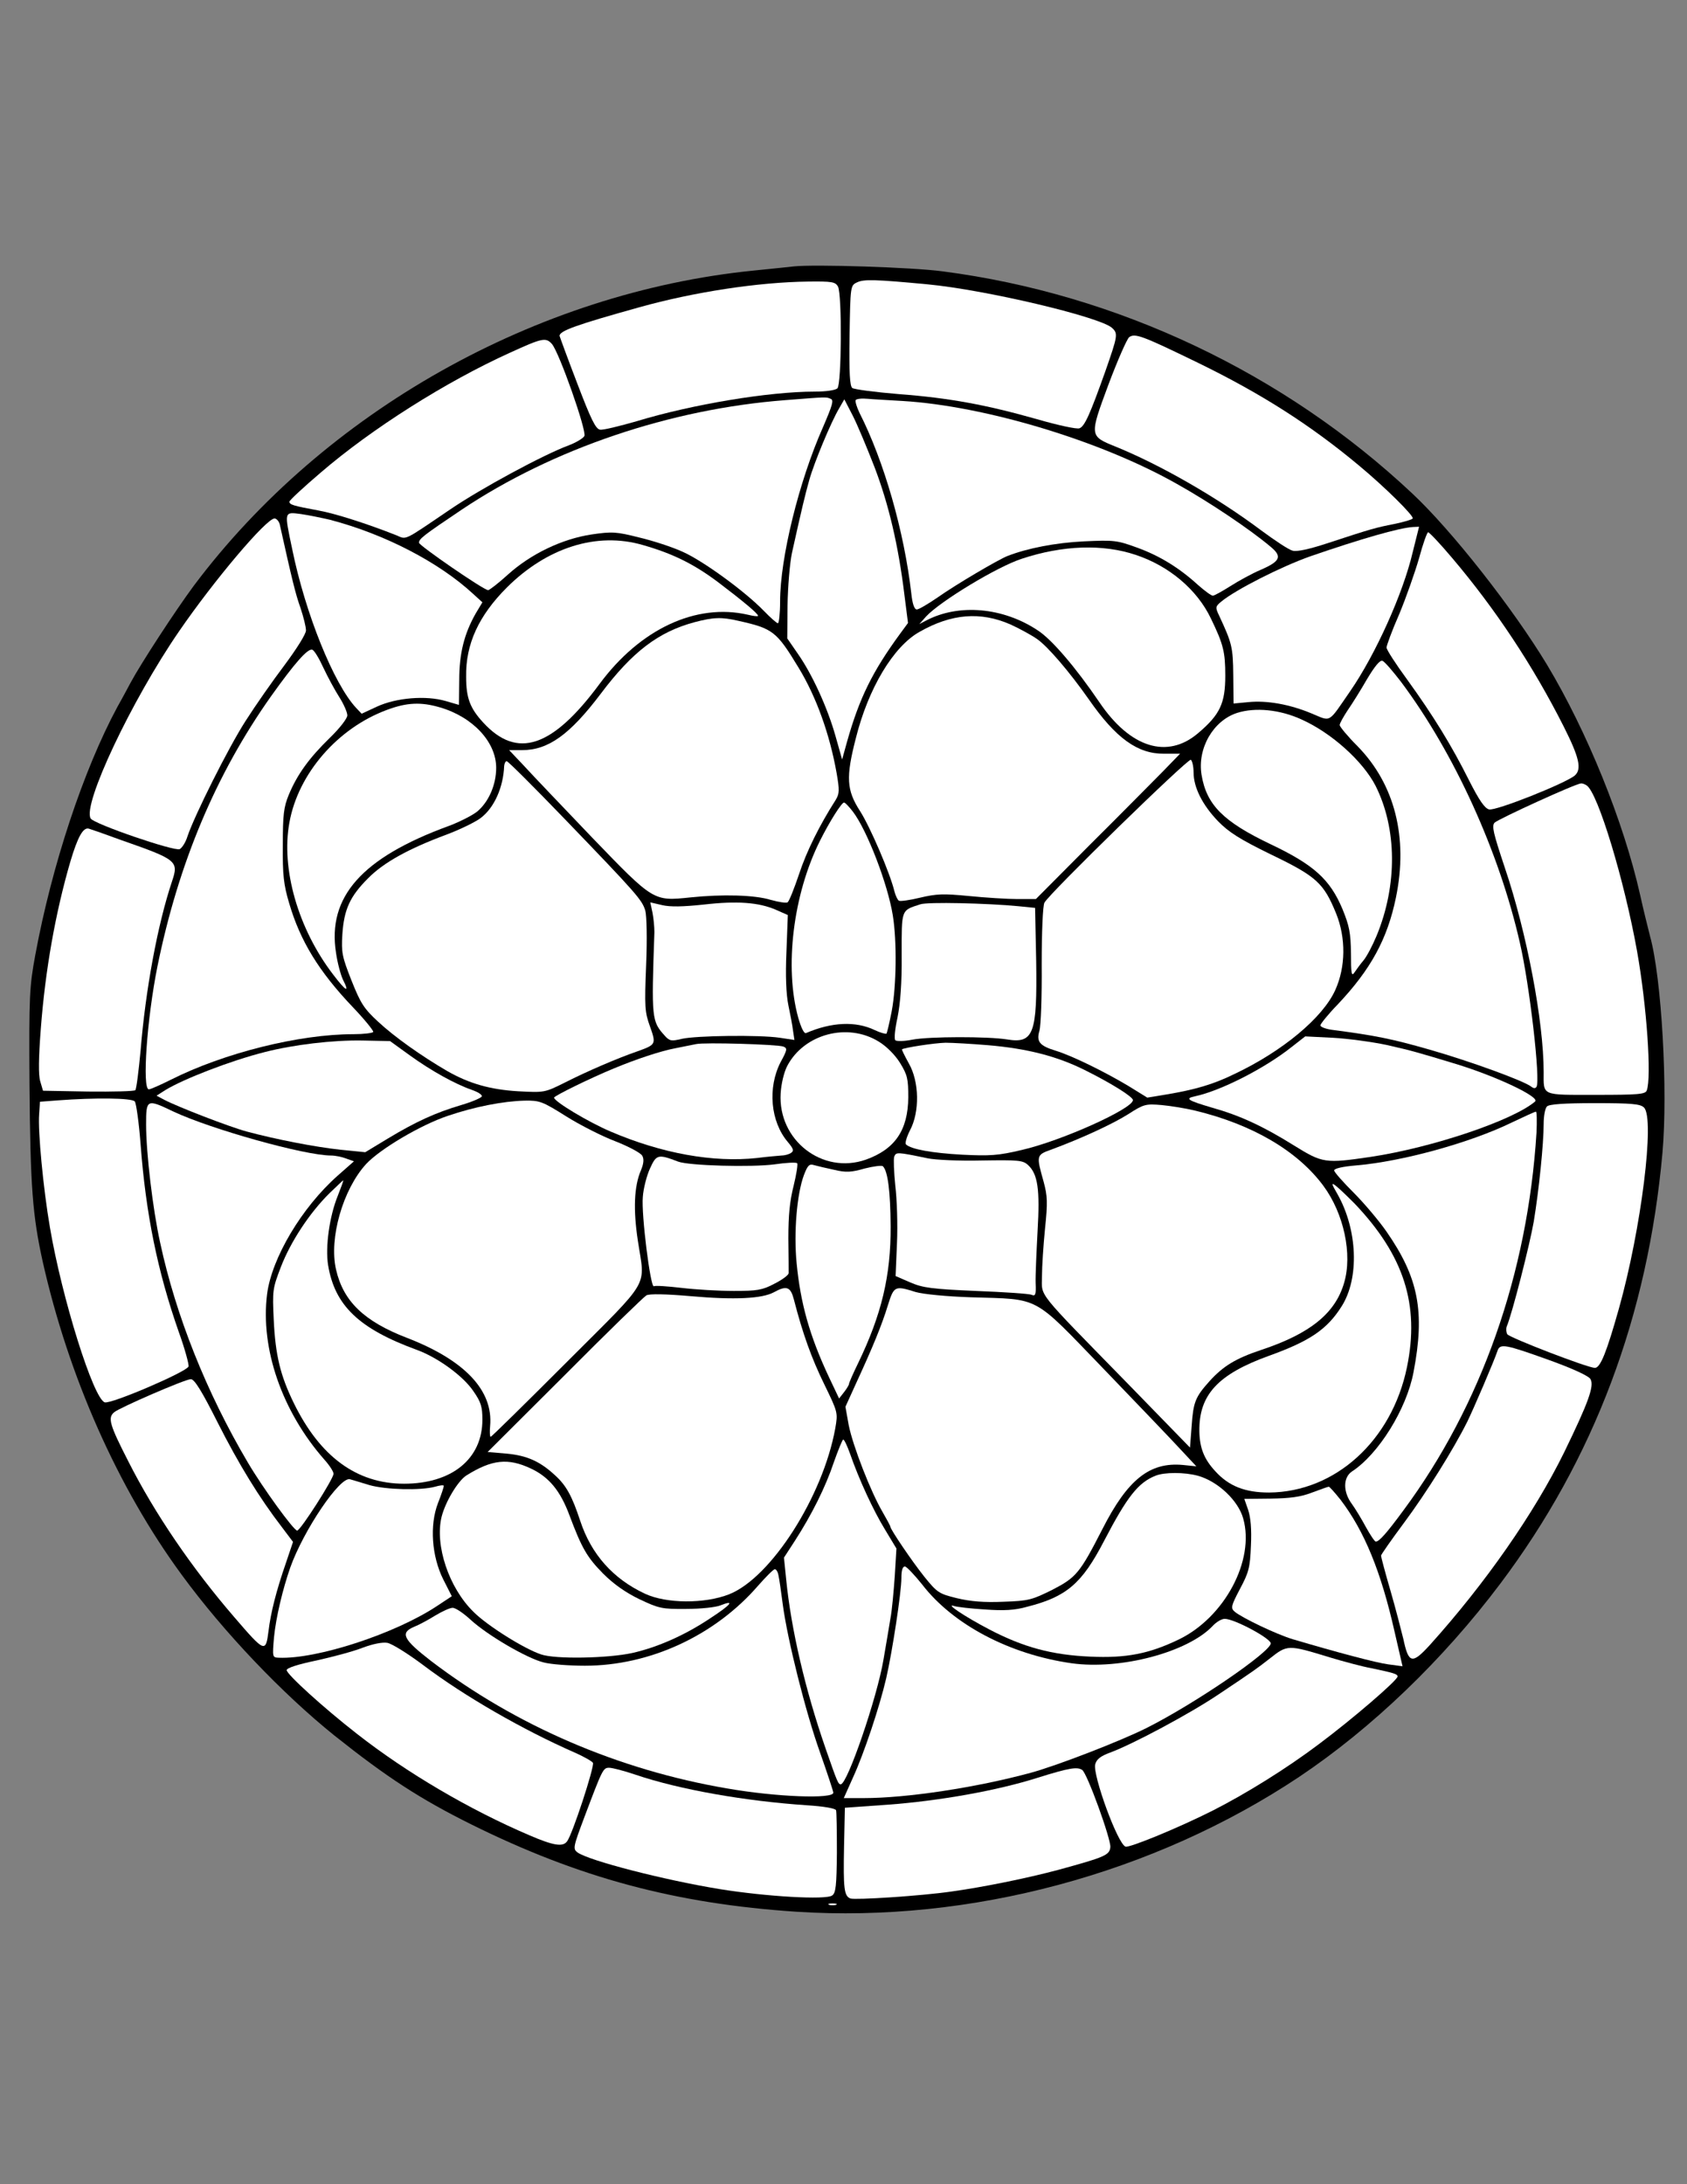 <?xml version="1.0" standalone="no"?>
<!DOCTYPE svg PUBLIC "-//W3C//DTD SVG 20010904//EN"
 "http://www.w3.org/TR/2001/REC-SVG-20010904/DTD/svg10.dtd">
<svg id="pattern" version="1.0" xmlns="http://www.w3.org/2000/svg"
 width="612pt" height="792pt" viewBox="0 0 612 792"
 preserveAspectRatio="xMidYMid meet">
<rect x="0" y="0" width="612" height="792" fill="#808080" stroke="none"/>
<g transform="translate(0,792) scale(0.1,-0.1)"
fill="#000000" stroke="none">
<path fill="#000000" stroke="none" d="M2880 6954 c-19 -2 -84 -9 -145 -15
-790 -79 -1559 -512 -2032 -1143 -66 -89 -192 -282 -229 -351 -6 -11 -27 -51
-48 -88 -123 -228 -238 -575 -298 -900 -21 -114 -23 -146 -21 -467 3 -374 11
-477 48 -645 94 -417 272 -819 504 -1135 153 -209 365 -431 554 -583 191 -152
311 -230 496 -322 391 -194 742 -288 1180 -317 631 -41 1297 138 1824 489 263
176 521 423 730 701 340 452 535 971 588 1562 20 227 -3 634 -45 785 -7 28
-24 95 -36 150 -60 266 -192 592 -338 835 -124 205 -345 486 -488 620 -465
437 -1071 724 -1704 806 -110 15 -467 26 -540 18z"/>
<path fill="#ffffff" stroke="none" d="M3365 6889 c211 -20 620 -117 668 -157
24 -21 22 -29 -23 -158 -56 -157 -75 -200 -94 -207 -9 -4 -78 11 -154 33 -184
52 -317 77 -502 91 -85 7 -161 17 -168 22 -9 7 -12 53 -10 191 3 178 3 181 27
192 24 12 65 11 256 -7z"/>
<path fill="#ffffff" stroke="none" d="M3040 6881 c15 -29 13 -354 -2 -369 -7
-7 -41 -12 -83 -12 -165 0 -443 -46 -644 -107 -63 -18 -123 -33 -134 -31 -16
2 -33 37 -83 168 -35 91 -63 168 -64 172 -1 18 60 40 290 104 197 55 431 91
612 93 87 1 98 -1 108 -18z"/>
<path fill="#ffffff" stroke="none" d="M4345 6605 c232 -113 410 -227 585
-373 94 -78 200 -183 195 -192 -2 -4 -33 -13 -67 -20 -66 -13 -82 -17 -243
-70 -64 -21 -109 -31 -125 -27 -14 3 -65 37 -115 74 -159 119 -364 237 -529
304 -94 38 -94 38 -25 224 33 88 67 165 75 172 21 16 47 6 249 -92z"/>
<path fill="#ffffff" stroke="none" d="M2002 6673 c27 -31 127 -316 118 -334
-5 -9 -31 -24 -57 -34 -90 -33 -318 -156 -431 -233 -171 -116 -156 -109 -194
-93 -106 42 -222 79 -283 90 -92 17 -105 21 -105 32 0 5 51 52 113 105 186
160 455 330 687 435 118 54 130 56 152 32z"/>
<path fill="#ffffff" stroke="none" d="M3013 6474 c13 -4 7 -23 -27 -102 -88
-198 -156 -476 -156 -633 0 -43 -4 -79 -8 -79 -4 0 -28 21 -52 46 -68 70 -219
180 -293 213 -37 17 -107 40 -158 52 -83 21 -98 22 -173 11 -106 -16 -220 -70
-304 -146 -34 -31 -67 -56 -71 -56 -16 0 -251 162 -251 172 0 14 15 26 155
120 331 221 756 365 1173 397 152 12 149 12 165 5z"/>
<path fill="#ffffff" stroke="none" d="M3275 6466 c298 -18 718 -144 995 -301
118 -66 264 -164 340 -228 42 -35 35 -52 -36 -83 -31 -13 -80 -40 -110 -59
-30 -19 -59 -35 -64 -35 -6 0 -29 17 -53 38 -69 63 -139 106 -221 136 -74 27
-84 28 -194 23 -103 -5 -205 -25 -277 -53 -35 -14 -188 -104 -253 -150 -35
-24 -69 -44 -76 -44 -9 0 -16 20 -20 58 -26 226 -99 480 -188 655 -10 21 -16
41 -14 46 3 5 23 7 43 5 21 -2 79 -5 128 -8z"/>
<path fill="#ffffff" stroke="none" d="M3173 6225 c51 -134 86 -282 108 -462
l13 -102 -28 -38 c-101 -138 -148 -233 -193 -392 l-18 -65 -24 85 c-29 103
-85 225 -137 299 l-38 55 1 120 c1 66 8 152 16 190 36 162 48 212 63 265 18
64 79 210 108 259 l19 33 30 -58 c17 -33 52 -117 80 -189z"/>
<path fill="#ffffff" stroke="none" d="M1198 6035 c198 -52 395 -154 519 -269
l33 -30 -24 -40 c-42 -74 -60 -145 -60 -242 l-1 -90 -48 14 c-72 21 -179 12
-249 -20 l-56 -26 -20 21 c-81 87 -184 341 -232 576 -29 138 -30 135 32 127
28 -4 76 -14 106 -21z"/>
<path fill="#ffffff" stroke="none" d="M1015 6018 c44 -198 57 -252 75 -302
11 -33 20 -69 20 -82 0 -13 -34 -67 -78 -126 -43 -57 -106 -147 -141 -202 -62
-96 -186 -344 -211 -419 -6 -20 -19 -41 -28 -46 -19 -9 -311 91 -323 111 -31
49 148 428 320 678 127 185 317 410 347 410 7 0 16 -10 19 -22z"/>
<path fill="#ffffff" stroke="none" d="M5125 5918 c-35 -150 -135 -371 -226
-503 -83 -120 -68 -112 -141 -82 -79 33 -162 48 -230 41 l-53 -5 -1 103 c-1
102 -5 116 -51 215 -15 31 -14 34 8 52 52 43 218 127 323 164 186 64 322 103
372 106 l22 1 -23 -92z"/>
<path fill="#ffffff" stroke="none" d="M5267 5898 c158 -186 295 -393 406
-613 56 -111 66 -154 40 -177 -33 -28 -286 -129 -311 -123 -16 4 -36 33 -73
106 -62 124 -128 232 -225 366 -41 56 -74 107 -74 115 0 7 20 62 46 121 25 60
57 151 72 203 14 52 29 94 33 94 4 0 43 -41 86 -92z"/>
<path fill="#ffffff" stroke="none" d="M2331 5944 c109 -31 186 -69 274 -135
91 -69 145 -114 145 -122 0 -3 -17 -1 -37 4 -188 43 -391 -52 -538 -251 -171
-231 -299 -274 -422 -140 -48 52 -62 89 -62 166 -2 119 46 222 148 324 146
145 326 202 492 154z"/>
<path fill="#ffffff" stroke="none" d="M4120 5908 c121 -40 223 -126 273 -231
45 -93 52 -121 52 -207 0 -100 -19 -141 -98 -208 -112 -96 -247 -54 -359 112
-85 125 -172 227 -223 260 -126 84 -287 98 -405 36 l-25 -13 25 28 c50 54 257
180 347 209 148 49 294 54 413 14z"/>
<path fill="#ffffff" stroke="none" d="M3665 5656 c33 -15 77 -39 97 -53 39
-27 117 -118 188 -219 98 -141 177 -198 273 -197 l58 0 -64 -66 c-36 -36 -153
-155 -262 -263 l-197 -198 -67 0 c-37 0 -116 5 -176 11 -93 9 -118 8 -177 -6
-37 -9 -72 -14 -77 -11 -5 3 -12 18 -16 33 -16 67 -89 236 -125 292 -49 76
-52 122 -15 265 45 180 136 332 231 385 116 66 221 74 329 27z"/>
<path fill="#ffffff" stroke="none" d="M2678 5669 c126 -28 139 -38 219 -170
64 -105 113 -241 138 -382 11 -63 10 -75 -3 -97 -60 -94 -106 -187 -133 -269
-18 -53 -36 -99 -42 -103 -5 -3 -33 1 -61 9 -58 18 -175 21 -291 9 -135 -14
-133 -15 -356 216 -107 112 -219 229 -248 261 l-54 57 47 0 c95 0 173 56 285
204 115 153 210 225 341 260 68 18 98 19 158 5z"/>
<path fill="#ffffff" stroke="none" d="M1173 5499 c16 -34 42 -82 58 -107 16
-25 29 -55 29 -66 0 -11 -27 -46 -63 -81 -75 -73 -118 -132 -149 -206 -19 -46
-22 -73 -22 -184 -1 -108 3 -143 23 -210 40 -137 108 -248 231 -377 43 -45 76
-86 74 -90 -3 -4 -35 -8 -72 -8 -197 0 -469 -68 -662 -165 -38 -19 -74 -35
-80 -35 -25 0 -7 256 31 445 76 375 213 699 412 980 87 122 134 175 150 169 7
-2 25 -32 40 -65z"/>
<path fill="#ffffff" stroke="none" d="M5083 5447 c193 -258 356 -616 431
-947 35 -151 75 -498 60 -521 -4 -6 -10 -6 -18 0 -25 21 -223 93 -370 135
-136 39 -196 51 -348 71 -27 3 -48 11 -48 17 0 5 28 40 63 76 120 127 180 237
211 387 45 218 -4 411 -139 549 -36 36 -65 71 -65 77 0 6 13 29 28 52 16 23
48 74 71 114 28 47 47 70 56 67 8 -3 38 -38 68 -77z"/>
<path fill="#ffffff" stroke="none" d="M1596 5355 c120 -35 204 -126 204 -219
0 -62 -27 -123 -68 -158 -17 -14 -64 -38 -104 -53 -315 -115 -441 -257 -409
-460 5 -36 17 -80 25 -97 26 -51 11 -43 -36 19 -127 166 -189 383 -158 551 32
177 175 342 354 408 72 27 124 29 192 9z"/>
<path fill="#ffffff" stroke="none" d="M4722 5311 c109 -49 222 -151 268 -240
78 -155 80 -360 4 -544 -15 -36 -36 -76 -48 -90 -12 -14 -26 -34 -33 -44 -10
-15 -12 -2 -12 70 -1 75 -6 100 -31 161 -45 107 -103 160 -261 235 -172 82
-232 143 -250 251 -16 96 42 197 129 225 66 21 156 12 234 -24z"/>
<path fill="#ffffff" stroke="none" d="M4330 5119 c0 -54 32 -118 89 -177 38
-39 78 -65 193 -121 164 -79 190 -103 235 -213 36 -89 35 -194 -3 -278 -45
-100 -191 -222 -367 -305 -76 -37 -140 -56 -248 -74 l-67 -11 -68 42 c-87 52
-205 110 -264 128 -59 18 -71 33 -59 73 5 18 9 125 8 239 0 116 4 215 10 225
18 34 521 524 531 518 5 -3 10 -24 10 -46z"/>
<path fill="#ffffff" stroke="none" d="M2046 4953 c267 -277 283 -296 295
-335 5 -19 7 -100 3 -198 -6 -150 -5 -170 14 -222 23 -65 22 -66 -48 -91 -72
-25 -179 -71 -260 -112 -74 -37 -75 -37 -170 -32 -102 6 -178 28 -257 73 -93
54 -192 124 -251 179 -52 48 -64 67 -97 150 -34 86 -37 101 -33 167 6 91 28
138 93 203 56 57 146 107 283 158 51 19 108 47 126 61 49 37 82 111 85 189 1
9 5 17 9 17 5 0 98 -93 208 -207z"/>
<path fill="#ffffff" stroke="none" d="M5756 5072 c41 -27 137 -345 183 -602
35 -197 53 -457 35 -504 -5 -14 -31 -16 -184 -16 -201 0 -190 -5 -190 83 0
183 -61 505 -141 741 -42 126 -48 151 -37 163 15 14 295 142 313 142 6 1 15
-3 21 -7z"/>
<path fill="#ffffff" stroke="none" d="M3094 4977 c52 -68 127 -264 145 -377
15 -93 13 -256 -4 -346 -8 -42 -17 -79 -19 -82 -3 -2 -22 3 -43 13 -69 33
-156 29 -249 -11 -7 -3 -18 20 -28 55 -51 183 -19 448 79 643 34 68 78 138 87
138 4 0 18 -15 32 -33z"/>
<path fill="#ffffff" stroke="none" d="M439 4874 c203 -71 210 -76 185 -150
-52 -155 -96 -392 -114 -614 -7 -74 -15 -138 -19 -143 -4 -4 -81 -6 -171 -5
l-164 3 -10 34 c-7 23 -6 86 2 190 16 212 53 421 107 606 27 91 47 127 68 120
7 -2 59 -20 116 -41z"/>
<path fill="#ffffff" stroke="none" d="M2553 4640 c121 14 200 8 262 -19 l43
-19 -5 -133 c-4 -87 -1 -155 7 -194 7 -33 15 -75 17 -93 l5 -33 -53 8 c-73 11
-304 8 -356 -4 -37 -9 -44 -8 -61 11 -48 53 -49 61 -38 376 0 19 -3 51 -7 71
l-8 37 43 -10 c30 -7 75 -6 151 2z"/>
<path fill="#ffffff" stroke="none" d="M3695 4634 l60 -6 4 -193 c4 -264 -9
-300 -106 -284 -69 11 -281 11 -344 -1 -29 -6 -57 -6 -61 -2 -5 5 -1 42 8 83
10 50 16 123 15 226 0 168 -3 161 68 184 26 9 242 4 356 -7z"/>
<path fill="#ffffff" stroke="none" d="M3188 4143 c28 -17 59 -48 77 -77 27
-44 30 -58 30 -125 -1 -119 -48 -188 -154 -226 -158 -55 -319 71 -309 240 2
35 12 77 24 100 61 116 219 158 332 88z"/>
<path fill="#ffffff" stroke="none" d="M5030 4131 c93 -21 113 -27 255 -70
146 -45 302 -119 284 -135 -79 -68 -371 -167 -597 -201 -164 -24 -174 -23
-277 41 -114 71 -197 109 -296 137 -92 27 -102 34 -63 42 93 20 252 101 349
178 l50 39 100 -5 c55 -3 143 -15 195 -26z"/>
<path fill="#ffffff" stroke="none" d="M1487 4093 c76 -55 164 -104 225 -125
20 -7 37 -17 36 -23 0 -5 -34 -20 -75 -32 -94 -28 -164 -60 -267 -122 l-81
-49 -90 9 c-92 10 -232 37 -340 66 -63 17 -249 89 -299 115 l-28 15 33 21 c66
40 236 106 359 137 105 27 248 44 355 42 l100 -2 72 -52z"/>
<path fill="#ffffff" stroke="none" d="M2842 4125 c15 -6 14 -12 -10 -56 -48
-93 -37 -216 26 -290 21 -25 23 -32 11 -40 -8 -5 -23 -9 -34 -9 -11 -1 -51 -4
-89 -9 -158 -17 -344 16 -531 96 -80 34 -205 109 -205 123 0 6 130 70 215 105
84 35 172 64 225 74 30 6 64 13 75 15 29 7 297 -1 317 -9z"/>
<path fill="#ffffff" stroke="none" d="M3585 4130 c141 -12 250 -40 350 -90
95 -47 175 -97 175 -109 0 -31 -259 -148 -404 -181 -84 -20 -115 -22 -215 -17
-111 6 -186 20 -204 37 -5 4 2 27 14 51 36 67 34 177 -4 243 -15 27 -26 50
-25 51 7 6 117 23 158 24 25 0 95 -4 155 -9z"/>
<path fill="#ffffff" stroke="none" d="M489 3926 c5 -6 15 -76 21 -155 19
-252 61 -460 139 -682 22 -61 37 -117 35 -124 -8 -20 -281 -137 -304 -130 -41
13 -155 376 -199 635 -24 140 -44 349 -39 410 l3 45 65 5 c133 10 269 9 279
-4z"/>
<path fill="#ffffff" stroke="none" d="M2054 3872 c51 -32 132 -73 180 -91 48
-19 91 -42 96 -52 7 -12 5 -29 -5 -53 -25 -58 -28 -143 -11 -255 26 -173 52
-130 -256 -438 -150 -150 -275 -273 -278 -273 -3 0 -4 18 -2 39 12 129 -92
239 -302 320 -156 60 -231 133 -257 248 -26 113 25 290 109 382 50 54 198 142
297 175 97 33 200 53 278 55 55 1 65 -3 151 -57z"/>
<path fill="#ffffff" stroke="none" d="M630 3889 c137 -64 476 -159 571 -159
15 0 40 -5 55 -11 l28 -10 -59 -52 c-130 -115 -239 -298 -256 -429 -25 -198
54 -426 208 -601 18 -20 33 -43 33 -51 0 -18 -120 -206 -132 -206 -12 0 -123
152 -179 247 -150 254 -261 532 -318 797 -27 122 -51 327 -51 428 0 93 2 94
100 47z"/>
<path fill="#ffffff" stroke="none" d="M4335 3893 c208 -50 372 -146 466 -273
74 -100 106 -248 75 -352 -32 -110 -123 -184 -301 -243 -93 -31 -138 -59 -187
-113 -52 -58 -59 -76 -65 -163 l-6 -78 -221 227 c-343 351 -316 317 -316 394
0 34 5 112 11 172 10 96 9 119 -5 171 -27 96 -27 97 29 117 108 40 221 92 278
128 56 36 63 38 121 33 33 -3 88 -12 121 -20z"/>
<path fill="#ffffff" stroke="none" d="M5964 3904 c40 -39 -10 -441 -91 -729
-44 -156 -67 -215 -87 -215 -26 0 -309 109 -318 122 -4 7 -5 20 -2 28 20 47
84 299 98 380 19 115 36 283 36 354 0 29 5 57 12 64 8 8 61 12 174 12 134 0
165 -3 178 -16z"/>
<path fill="#ffffff" stroke="none" d="M5574 3813 c-32 -512 -201 -990 -483
-1370 -61 -83 -88 -113 -100 -113 -4 0 -20 24 -36 53 -15 28 -38 66 -51 84
-32 43 -32 95 0 117 97 63 199 227 224 361 42 219 18 342 -98 509 -27 39 -81
103 -119 141 -39 39 -71 75 -71 81 0 7 31 14 78 18 168 14 415 82 567 156 44
21 83 39 87 39 3 1 4 -34 2 -76z"/>
<path fill="#ffffff" stroke="none" d="M3365 3720 c28 -6 116 -10 197 -8 132
2 148 1 167 -16 36 -33 44 -88 35 -241 -4 -77 -8 -162 -7 -188 2 -42 -1 -48
-15 -42 -9 4 -100 10 -202 14 -159 7 -192 11 -238 31 l-53 23 5 119 c3 65 0
159 -6 208 -5 50 -7 97 -4 106 7 17 10 17 121 -6z"/>
<path fill="#ffffff" stroke="none" d="M2460 3708 c39 -15 267 -21 350 -10 41
6 78 8 82 4 3 -4 -3 -41 -13 -82 -14 -55 -19 -106 -19 -190 1 -63 1 -121 1
-127 -1 -7 -24 -24 -52 -38 -43 -23 -63 -26 -147 -26 -53 0 -139 5 -189 11
-51 6 -96 9 -101 6 -12 -7 -46 261 -40 324 2 30 14 77 26 103 23 51 29 53 102
25z"/>
<path fill="#ffffff" stroke="none" d="M3027 3678 c42 -10 61 -9 110 5 32 8
62 12 66 8 18 -18 27 -91 28 -217 1 -180 -33 -321 -118 -497 -18 -37 -33 -71
-33 -75 0 -4 -8 -17 -18 -30 l-18 -23 -37 78 c-70 149 -103 267 -117 412 -11
112 1 251 26 319 14 37 20 43 38 37 11 -3 44 -11 73 -17z"/>
<path fill="#ffffff" stroke="none" d="M1225 3583 c-30 -74 -45 -184 -35 -249
24 -148 112 -232 323 -309 74 -27 167 -94 204 -149 28 -40 33 -57 33 -104 0
-142 -111 -232 -284 -232 -172 0 -305 98 -400 292 -49 100 -67 174 -73 303 -5
106 -4 113 26 191 35 91 104 196 176 267 27 26 49 47 50 47 2 0 -8 -26 -20
-57z"/>
<path fill="#ffffff" stroke="none" d="M4914 3556 c179 -188 237 -367 190
-594 -55 -266 -260 -452 -500 -454 -87 0 -146 23 -195 77 -41 44 -57 85 -58
145 -2 132 67 207 253 274 147 53 210 95 263 179 65 102 58 278 -15 407 -22
38 -23 43 -7 31 11 -8 42 -38 69 -65z"/>
<path fill="#ffffff" stroke="none" d="M2880 3208 c32 -124 64 -213 110 -307
50 -103 50 -103 40 -161 -45 -247 -233 -541 -385 -601 -89 -35 -228 -34 -305
2 -116 54 -195 143 -235 264 -30 91 -51 129 -92 166 -54 50 -101 71 -174 78
l-70 6 280 279 c153 154 287 284 296 289 11 6 69 5 162 -3 158 -14 257 -9 300
14 47 26 61 20 73 -26z"/>
<path fill="#ffffff" stroke="none" d="M3322 3235 c28 -8 111 -16 200 -19 255
-8 221 10 481 -259 123 -128 249 -259 280 -293 l57 -61 -49 5 c-120 11 -200
-52 -292 -233 -82 -160 -95 -175 -182 -220 -73 -36 -85 -40 -177 -43 -71 -3
-119 1 -169 13 -65 16 -71 20 -118 78 -47 59 -123 172 -123 181 0 3 -13 27
-28 53 -43 73 -108 240 -123 315 l-12 67 40 88 c59 128 92 208 114 280 22 70
25 72 101 48z"/>
<path fill="#ffffff" stroke="none" d="M5618 2989 c89 -32 147 -59 152 -70 14
-25 -8 -85 -95 -264 -109 -222 -287 -477 -488 -700 -64 -70 -77 -68 -96 22 -8
32 -28 111 -47 176 -19 65 -34 122 -34 126 0 4 38 58 84 120 81 109 178 264
229 366 23 47 97 219 110 258 9 26 29 22 185 -34z"/>
<path fill="#ffffff" stroke="none" d="M789 2763 c78 -154 151 -273 234 -381
l40 -53 -26 -77 c-35 -101 -55 -180 -63 -247 -10 -79 -14 -77 -124 51 -153
177 -289 376 -385 566 -67 131 -75 157 -51 177 20 17 258 120 278 120 13 1 40
-43 97 -156z"/>
<path fill="#ffffff" stroke="none" d="M3084 2648 c32 -92 84 -205 127 -275
l41 -68 -6 -100 c-4 -55 -10 -125 -16 -155 -5 -30 -16 -97 -25 -148 -23 -137
-131 -452 -155 -452 -9 0 -12 6 -55 130 -74 213 -125 432 -143 613 l-8 79 39
60 c62 96 112 196 142 286 16 45 31 82 34 82 4 0 15 -24 25 -52z"/>
<path fill="#ffffff" stroke="none" d="M1926 2595 c66 -31 107 -81 140 -170
45 -120 64 -152 122 -211 38 -38 82 -69 132 -93 70 -33 81 -36 170 -35 52 0
108 6 124 13 53 21 39 3 -36 -46 -91 -61 -191 -106 -285 -127 -87 -19 -278
-23 -330 -5 -61 20 -195 104 -245 154 -90 88 -141 242 -116 345 14 55 59 130
90 150 93 58 151 64 234 25z"/>
<path fill="#ffffff" stroke="none" d="M4345 2569 c73 -20 147 -90 165 -155
43 -152 -68 -359 -234 -439 -108 -52 -191 -68 -321 -62 -139 6 -242 34 -365
98 -92 48 -166 98 -127 85 10 -3 59 -9 110 -12 69 -5 108 -3 154 10 142 36
198 84 278 238 84 161 124 212 187 237 32 13 105 13 153 0z"/>
<path fill="#ffffff" stroke="none" d="M1340 2535 c60 -17 186 -20 238 -6 17
5 32 7 32 3 0 -4 -9 -32 -21 -62 -31 -80 -23 -193 19 -277 l31 -61 -53 -35
c-152 -101 -437 -194 -575 -188 -23 1 -23 2 -17 74 7 71 31 173 59 253 48 135
181 332 217 320 8 -2 40 -12 70 -21z"/>
<path fill="#ffffff" stroke="none" d="M4863 2482 c87 -114 147 -261 196 -478
l29 -126 -52 7 c-45 6 -187 44 -346 91 -60 18 -185 78 -211 100 -15 13 -13 21
19 82 32 60 37 77 40 157 3 60 -1 103 -10 130 l-14 40 96 1 c70 1 109 6 150
22 30 11 57 21 60 21 3 1 22 -21 43 -47z"/>
<path fill="#ffffff" stroke="none" d="M3345 2175 c112 -146 318 -254 542
-286 178 -25 423 40 513 136 13 14 32 25 43 25 35 0 167 -71 167 -89 -1 -31
-274 -218 -451 -307 -96 -48 -324 -136 -419 -162 -199 -54 -450 -92 -607 -92
l-72 0 34 76 c39 85 96 255 120 359 22 96 55 311 55 363 0 27 4 42 13 42 6 -1
34 -30 62 -65z"/>
<path fill="#ffffff" stroke="none" d="M2824 2208 c3 -13 10 -61 16 -108 17
-126 82 -387 135 -535 25 -71 47 -137 48 -145 3 -24 -208 -16 -385 15 -394 67
-767 228 -1074 462 -101 78 -114 102 -62 124 18 7 53 26 77 41 25 15 53 28 63
28 11 0 40 -20 66 -44 60 -55 203 -139 264 -154 26 -7 93 -12 150 -12 235 0
471 109 628 290 29 33 56 60 61 60 5 0 11 -10 13 -22z"/>
<path fill="#ffffff" stroke="none" d="M1537 1881 c147 -111 359 -233 548
-316 32 -14 62 -31 66 -37 7 -11 -75 -262 -94 -285 -15 -21 -50 -15 -136 22
-218 93 -446 227 -626 368 -122 95 -255 216 -255 231 0 8 41 21 108 35 59 13
134 33 167 46 37 14 72 21 90 18 17 -3 76 -40 132 -82z"/>
<path fill="#ffffff" stroke="none" d="M4825 1910 c50 -15 117 -33 150 -39 81
-17 95 -21 95 -30 0 -14 -167 -157 -285 -245 -118 -89 -265 -180 -385 -241
-125 -63 -303 -136 -317 -131 -29 11 -119 259 -110 298 5 19 19 30 54 43 82
30 291 142 392 210 132 88 141 95 186 130 66 52 66 52 220 5z"/>
<path fill="#ffffff" stroke="none" d="M2305 1485 c159 -54 398 -96 622 -111
62 -4 103 -11 106 -18 2 -6 3 -75 3 -154 -1 -120 -4 -146 -17 -155 -22 -17
-241 -4 -408 23 -202 33 -474 103 -516 133 -17 13 -16 19 25 128 66 175 68
179 90 179 11 0 54 -11 95 -25z"/>
<path fill="#ffffff" stroke="none" d="M3926 1502 c18 -12 105 -252 102 -280
-3 -29 -20 -36 -188 -82 -116 -31 -274 -63 -390 -79 -111 -16 -348 -31 -365
-25 -23 9 -26 36 -23 189 l3 140 155 11 c189 14 397 51 545 98 115 36 143 40
161 28z"/>
<path fill="#ffffff" stroke="none" d="M3033 1013 c-7 -2 -19 -2 -25 0 -7 3
-2 5 12 5 14 0 19 -2 13 -5z"/>
</g>
</svg>
